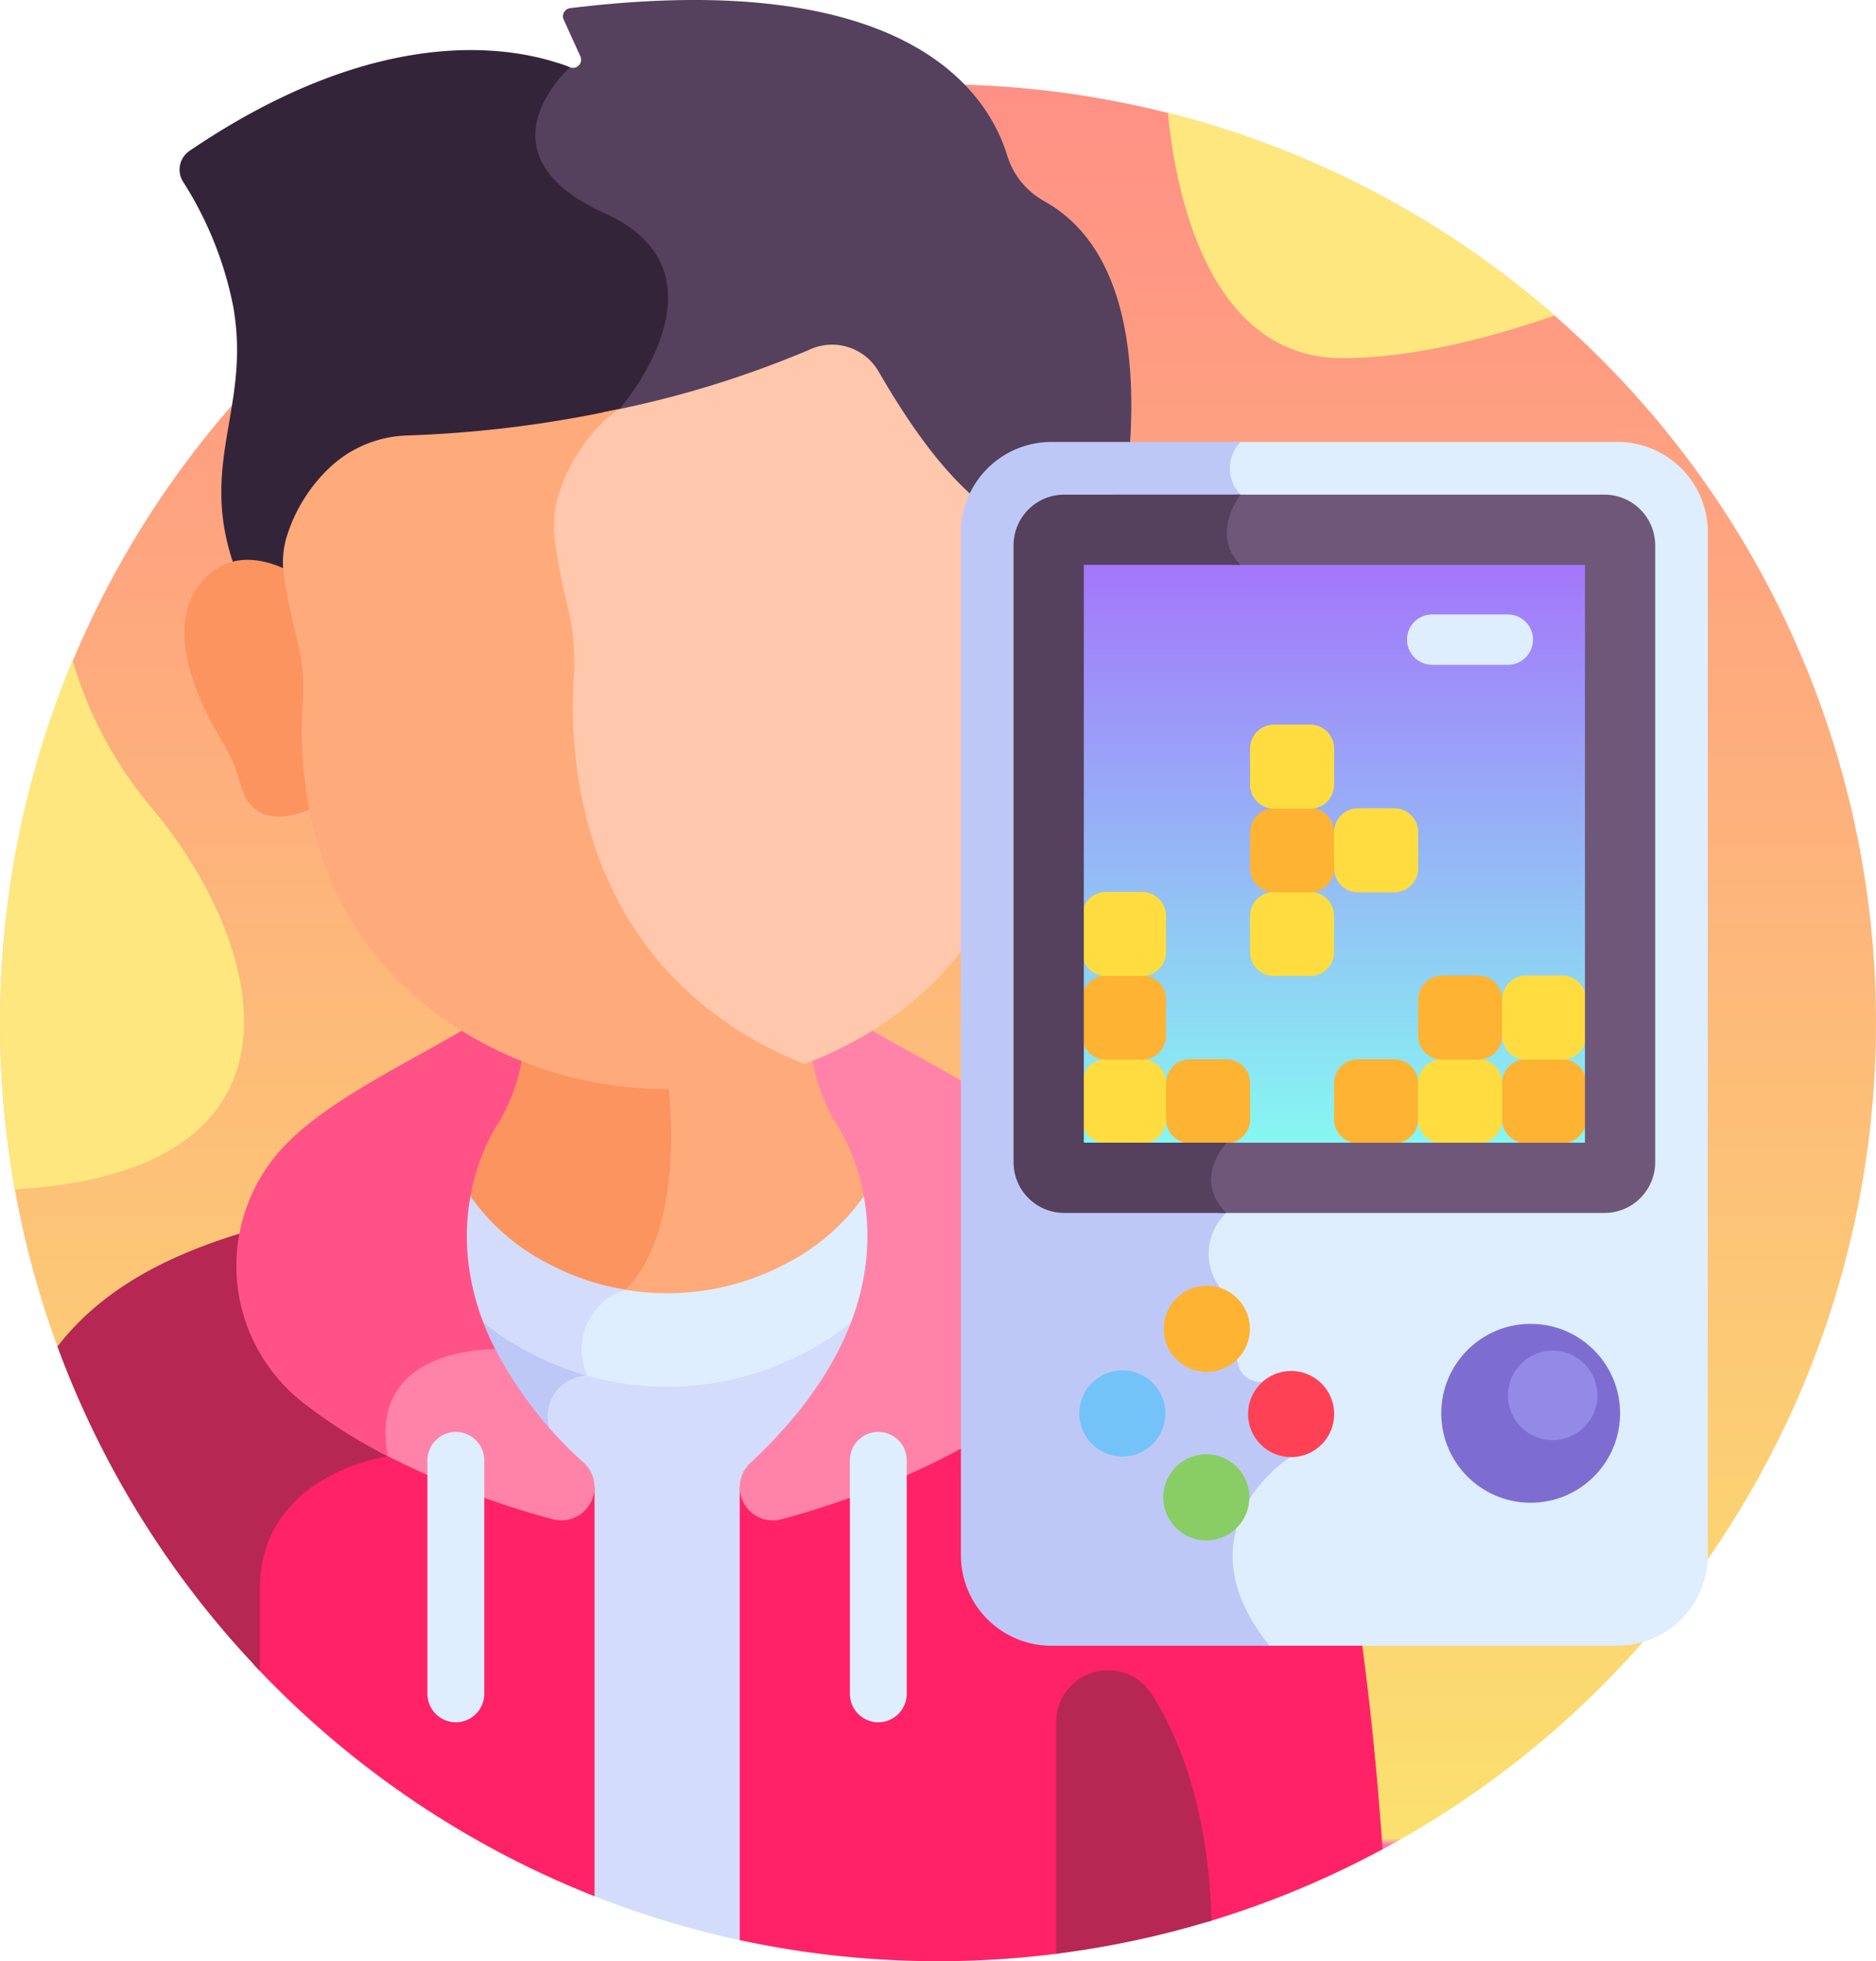 <svg xmlns="http://www.w3.org/2000/svg" xmlns:xlink="http://www.w3.org/1999/xlink" width="132.798" height="138.759" viewBox="0 0 132.798 138.759">
  <defs>
    <linearGradient id="linear-gradient" x1="0.5" x2="0.5" y2="1" gradientUnits="objectBoundingBox">
      <stop offset="0" stop-color="#ff9085"/>
      <stop offset="0.996" stop-color="#fbe06f"/>
      <stop offset="1" stop-color="#fb6fbb"/>
    </linearGradient>
    <linearGradient id="linear-gradient-2" x1="0.5" x2="0.5" y2="1" gradientUnits="objectBoundingBox">
      <stop offset="0" stop-color="#a56ffb"/>
      <stop offset="1" stop-color="#85fff1"/>
    </linearGradient>
  </defs>
  <g id="planesespeciales" transform="translate(-10.998 0)">
    <path id="Trazado_3826" data-name="Trazado 3826" d="M77.4,22a66.441,66.441,0,0,0-62.336,89.318l93.8,35.563A66.407,66.407,0,0,0,77.4,22Z" transform="translate(0 -16.034)" fill="url(#linear-gradient)"/>
    <path id="Trazado_3827" data-name="Trazado 3827" d="M172.827,310.81a16.845,16.845,0,0,1-8.54,10.629,20.167,20.167,0,0,1-15.957,1.4,6.388,6.388,0,0,0,.184.749,3.574,3.574,0,0,0-2.08,1.22,3.25,3.25,0,0,0-.54,2.564L143.337,329a21.049,21.049,0,0,0,5.641,2.8v28.706a65.882,65.882,0,0,0,11.432,3.462V331.8c10.4-3.128,20.2-18.42,20.2-18.42l.726-.513C178.189,312.091,175.206,311.523,172.827,310.81Z" transform="translate(-96.473 -226.576)" fill="#d3dcfb"/>
    <path id="Trazado_3828" data-name="Trazado 3828" d="M107.956,323.912a6.6,6.6,0,0,1-.287-.934A19.975,19.975,0,0,1,104,321.439a16.846,16.846,0,0,1-8.54-10.629c-2.379.713-5.362,1.281-8.506,2.058l.726.513s6.714,10.479,14.926,15.862l2.636-1.678A2.867,2.867,0,0,1,107.956,323.912Z" transform="translate(-55.369 -226.576)" fill="#bec8f7"/>
    <path id="Trazado_3829" data-name="Trazado 3829" d="M88.94,355.886a5.941,5.941,0,0,0-1.419,1.206,6.057,6.057,0,0,0-1.152,5.06c-1.826.372-9.007,2.31-9.007,9.758v5.322a66.5,66.5,0,0,0,24.1,16.369v-28.94C96.915,363.294,92.487,359.606,88.94,355.886Z" transform="translate(-48.378 -259.436)" fill="#f26"/>
    <path id="Trazado_3830" data-name="Trazado 3830" d="M49.391,334.876c-.668-3.381.663-5.256,2.387-6.3a72.132,72.132,0,0,1-7.966-9.944l-.873-.617c-6.034,1.464-12.741,3.648-16.948,9.091a66.415,66.415,0,0,0,14.329,22.944v-5.749c0-8.232,9.071-9.429,9.071-9.429Z" transform="translate(-10.929 -231.832)" fill="#b72753"/>
    <path id="Trazado_3831" data-name="Trazado 3831" d="M226.911,354.623a3.465,3.465,0,0,1,6.394-1.906c2,3.212,3.759,8.021,4,15.095a66,66,0,0,0,12.411-5.139c-.531-7.719-1.7-19.566-4.183-28.788-2.868-10.653-12.163-13.9-20.247-15.866l-.873.617s-9.8,15.292-20.2,18.42V369.1a66.885,66.885,0,0,0,22.7.93v-15.4Z" transform="translate(-140.852 -231.83)" fill="#f26"/>
    <path id="Trazado_3832" data-name="Trazado 3832" d="M184.353,273.493a27.659,27.659,0,0,1-10.841,1.94l.235.215c.166,1.247,1.237,10.5-2.793,14.63a5.924,5.924,0,0,0-.958.485,18.683,18.683,0,0,0,13.023-1.788,15.758,15.758,0,0,0,6.6-6.523c-3.164-2.026-4.608-5.792-5.265-8.959Z" transform="translate(-115.908 -199.372)" fill="#ffaa7b"/>
    <path id="Trazado_3833" data-name="Trazado 3833" d="M143.583,275.447a27.655,27.655,0,0,1-10.224-1.955c-.657,3.167-2.1,6.933-5.265,8.959a15.757,15.757,0,0,0,6.6,6.523,18.555,18.555,0,0,0,5.358,1.914,4.625,4.625,0,0,1,.582-.26C145.21,286.051,143.583,275.447,143.583,275.447Z" transform="translate(-85.361 -199.371)" fill="#fc9460"/>
    <path id="Trazado_3834" data-name="Trazado 3834" d="M185.387,306.7a8.856,8.856,0,0,1-2.494-1.275,15.113,15.113,0,0,1-6.5,6.564,17.956,17.956,0,0,1-12.205,1.786,5.248,5.248,0,0,0-2.4,2.353,4.753,4.753,0,0,0-.116,3.532c-.088.019-.185.045-.286.074a20.88,20.88,0,0,0,16.4-1.487,17.451,17.451,0,0,0,8.886-11.164C186.221,306.956,185.794,306.83,185.387,306.7Z" transform="translate(-109.629 -222.648)" fill="#deeeff"/>
    <path id="Trazado_3835" data-name="Trazado 3835" d="M131.68,313.9a17.844,17.844,0,0,1-5.6-1.918,15.112,15.112,0,0,1-6.5-6.565,8.863,8.863,0,0,1-2.495,1.275c-.407.133-.835.259-1.28.382a17.451,17.451,0,0,0,8.886,11.164,20.688,20.688,0,0,0,4.3,1.74A4.431,4.431,0,0,1,131.68,313.9Z" transform="translate(-76.408 -222.647)" fill="#d3dcfb"/>
    <path id="Trazado_3836" data-name="Trazado 3836" d="M210.944,274.885s8.074,11.079-5.982,24.162a2.349,2.349,0,0,0,2.213,3.986c4.182-1.134,11.963-3.711,17.806-8.365a12.29,12.29,0,0,0,1.237-18c-3.057-3.256-8.671-5.873-13.005-8.44,0,0-1.1.633-3.916,1.958A13.239,13.239,0,0,0,210.944,274.885Z" transform="translate(-140.852 -195.538)" fill="#ff83a9"/>
    <path id="Trazado_3837" data-name="Trazado 3837" d="M118.115,350.413l-.035.085c-1.046.022-4.663.271-6.631,2.6a6.057,6.057,0,0,0-1.152,5.06l-.108.023a60.189,60.189,0,0,0,12.238,4.756,2.349,2.349,0,0,0,2.213-3.986,28.37,28.37,0,0,1-6.525-8.542Z" transform="translate(-72.306 -255.446)" fill="#ff83a9"/>
    <path id="Trazado_3838" data-name="Trazado 3838" d="M91.375,274.885a13.229,13.229,0,0,0,1.647-4.694c-2.812-1.325-3.916-1.958-3.916-1.958-4.335,2.566-9.948,5.184-13.005,8.44a12.29,12.29,0,0,0,1.237,18,37.521,37.521,0,0,0,6.147,3.913C81.944,290.768,91.071,291,91.071,291,86.4,281.722,91.375,274.885,91.375,274.885Z" transform="translate(-45.024 -195.538)" fill="#ff5287"/>
    <path id="Trazado_3839" data-name="Trazado 3839" d="M124.653,394.375a2.017,2.017,0,0,1-2.011-2.011v-16.52a2.011,2.011,0,0,1,4.022,0v16.52A2.017,2.017,0,0,1,124.653,394.375Z" transform="translate(-81.387 -272.518)" fill="#deeeff"/>
    <path id="Trazado_3840" data-name="Trazado 3840" d="M235.016,394.375A2.017,2.017,0,0,1,233,392.363v-16.52a2.011,2.011,0,0,1,4.022,0v16.52A2.017,2.017,0,0,1,235.016,394.375Z" transform="translate(-161.84 -272.518)" fill="#deeeff"/>
    <path id="Trazado_3841" data-name="Trazado 3841" d="M185.763,14.229a5.532,5.532,0,0,1-2.616-3.212C181.8,6.606,176.133-2.354,152.2.578a.577.577,0,0,0-.453.811l1.181,2.6a.576.576,0,0,1-.733.776c-.255-.1-.546-.2-.869-.309l.292.3c-.759.774-2.615,2.959-2.236,5.492.31,2.072,2.032,3.829,5.119,5.224,2.314,1.045,3.691,2.513,4.095,4.362.89,4.076-3.158,8.782-3.2,8.829l-.07.08-2.642,12.733h37.578c1.6-6.688,4.26-22.385-4.505-27.245Z" transform="translate(-100.847 0)" fill="#55405e"/>
    <path id="Trazado_3842" data-name="Trazado 3842" d="M89.054,38.459s8.36-9.583-1.035-13.829-2.476-10.335-2.474-10.336c-3.42-1.342-13.018-3.538-26.943,5.913a1.606,1.606,0,0,0-.449,2.187,25.6,25.6,0,0,1,3.54,8.787c1.372,7.635-2.978,11.582.642,19.824H86.451Z" transform="translate(-34.193 -9.53)" fill="#34243a"/>
    <path id="Trazado_3843" data-name="Trazado 3843" d="M68.124,156.225a13.6,13.6,0,0,0-.414-4.427,44.3,44.3,0,0,1-.973-4.764c-1.488-.8-4.265-1.762-6.344.662-2.813,3.281-.188,8.65,1.469,11.355a11.35,11.35,0,0,1,1.287,3.048c.378,1.434,1.583,3.243,5.393,1.51A28.99,28.99,0,0,1,68.124,156.225Z" transform="translate(-35.104 -106.543)" fill="#fc9460"/>
    <path id="Trazado_3844" data-name="Trazado 3844" d="M188.406,103.227c-3.439-1.377-6.725-4.534-10.664-11.355a3.8,3.8,0,0,0-4.874-1.539,72.1,72.1,0,0,1-14.592,4.432c-.185.16-.366.326-.538.5a12.518,12.518,0,0,0-3.027,5.229,7.272,7.272,0,0,0-.207,3.076c.221,1.546.531,3.178.949,4.89a15.8,15.8,0,0,1,.422,4.822c-.361,5.288.106,18.438,12.343,25.886a27.05,27.05,0,0,0,3.761,1.9A27.4,27.4,0,0,0,176.508,139c11.911-6.84,12.379-18.845,12.028-23.7a13.653,13.653,0,0,1,.41-4.433,44.167,44.167,0,0,0,1.008-5,2.478,2.478,0,0,0-1.548-2.638Z" transform="translate(-104.557 -65.598)" fill="#ffc7ab"/>
    <g id="Grupo_1935" data-name="Grupo 1935" transform="translate(31.022 28.929)">
      <path id="Trazado_3845" data-name="Trazado 3845" d="M117.6,151.014c-12.014-7.312-12.473-20.223-12.118-25.415a15.51,15.51,0,0,0-.414-4.734c-.41-1.682-.714-3.283-.931-4.8a7.137,7.137,0,0,1,.2-3.02,12.292,12.292,0,0,1,2.972-5.134,8.306,8.306,0,0,1,1.413-1.167A83.539,83.539,0,0,1,93.7,108.625a8.371,8.371,0,0,0-5.562,2.327,11.358,11.358,0,0,0-2.972,4.8,6.259,6.259,0,0,0-.2,2.825,44.374,44.374,0,0,0,.931,4.49A13.6,13.6,0,0,1,86.3,127.5c-.354,4.856.1,16.929,12.118,23.768a27.68,27.68,0,0,0,23.392,1.83A26.607,26.607,0,0,1,117.6,151.014Z" transform="translate(-84.884 -106.742)" fill="#ffaa7b"/>
    </g>
    <path id="Trazado_3846" data-name="Trazado 3846" d="M354.478,115.382h-27.22l0,0a2.956,2.956,0,0,0,.005,3.752,4.078,4.078,0,0,0,.041,5.019c-.625,1.432-3.283,8.383,2.441,11.47v17.339c-.756.608-3.662,3.236-2.178,6.66l-1.163,5.182a3.765,3.765,0,0,0-.178,5.127,4.317,4.317,0,0,0-.266,5.464l1.182,4.951a2.031,2.031,0,0,0,1.861,1.937L330.882,187a9.561,9.561,0,0,0-4.01,6.323c-.273,2.345.553,4.768,2.448,7.229h25.158a6.407,6.407,0,0,0,6.389-6.388v-72.4a6.407,6.407,0,0,0-6.389-6.388Z" transform="translate(-228.975 -84.111)" fill="#deeeff"/>
    <path id="Trazado_3847" data-name="Trazado 3847" d="M268.372,115.382a6.407,6.407,0,0,0-6.389,6.388v72.395a6.407,6.407,0,0,0,6.389,6.388h15.451c-6.658-8.328,1.548-13.4,1.548-13.4l-2.094-5.261a1.667,1.667,0,0,1-1.737-1.6l-1.21-5.064a4,4,0,0,1,.44-5.3c-2.433-2.433,0-4.924,0-4.924l1.218-5.422c-1.713-3.7,2.158-6.417,2.158-6.417V135.381c-6.4-3.217-2.365-11.3-2.365-11.3-2.2-2.2,0-4.97,0-4.97a2.666,2.666,0,0,1,0-3.727Z" transform="translate(-182.964 -84.112)" fill="#bec8f7"/>
    <circle id="Elipse_250" data-name="Elipse 250" cx="6.329" cy="6.329" r="6.329" transform="translate(113.022 93.667)" fill="#7e6dd1"/>
    <circle id="Elipse_251" data-name="Elipse 251" cx="3.164" cy="3.164" r="3.164" transform="translate(117.744 95.564)" fill="#9589e8"/>
    <circle id="Elipse_252" data-name="Elipse 252" cx="3.049" cy="3.049" r="3.049" transform="translate(93.378 90.968)" fill="#ffb332"/>
    <circle id="Elipse_253" data-name="Elipse 253" cx="3.049" cy="3.049" r="3.049" transform="translate(92.775 108.291) rotate(-77.993)" fill="#88ce65"/>
    <circle id="Elipse_254" data-name="Elipse 254" cx="3.049" cy="3.049" r="3.049" transform="translate(86.466 98.344) rotate(-22.333)" fill="#73c3f9"/>
    <circle id="Elipse_255" data-name="Elipse 255" cx="3.049" cy="3.049" r="3.049" transform="translate(98.406 98.408) rotate(-22.642)" fill="#ff4155"/>
    <path id="Trazado_3848" data-name="Trazado 3848" d="M354.082,138.3H326.944a3.5,3.5,0,0,0,.889,2.564c-.625,1.432-3.283,8.383,2.441,11.47v17.339c-.756.608-3.662,3.236-2.178,6.66l-1.163,5.182a4.287,4.287,0,0,0-1.113,2.637h28.262a1.1,1.1,0,0,0,1.1-1.1V139.4A1.1,1.1,0,0,0,354.082,138.3Z" transform="translate(-229.501 -100.821)" fill="url(#linear-gradient-2)"/>
    <path id="Trazado_3849" data-name="Trazado 3849" d="M286,138.3a1.1,1.1,0,0,0-1.1,1.1v43.656a1.1,1.1,0,0,0,1.1,1.1h10.4a4.156,4.156,0,0,1,1.077-2.439l1.218-5.422c-1.713-3.7,2.158-6.417,2.158-6.417V152.091c-6.4-3.217-2.365-11.3-2.365-11.3a3.11,3.11,0,0,1-.97-2.485Z" transform="translate(-199.675 -100.821)" fill="url(#linear-gradient-2)"/>
    <path id="Trazado_3850" data-name="Trazado 3850" d="M297.9,282.493h-2.571a1.693,1.693,0,0,1-1.688-1.688v-2.571a1.693,1.693,0,0,1,1.688-1.688H297.9a1.692,1.692,0,0,1,1.688,1.688v2.571A1.693,1.693,0,0,1,297.9,282.493Z" transform="translate(-206.046 -201.599)" fill="#ffdd40"/>
    <path id="Trazado_3851" data-name="Trazado 3851" d="M297.9,260.652h-2.571a1.693,1.693,0,0,1-1.688-1.688v-2.571a1.693,1.693,0,0,1,1.688-1.688H297.9a1.693,1.693,0,0,1,1.688,1.688v2.571A1.693,1.693,0,0,1,297.9,260.652Z" transform="translate(-206.046 -185.677)" fill="#ffb332"/>
    <path id="Trazado_3852" data-name="Trazado 3852" d="M319.845,282.493h-2.571a1.693,1.693,0,0,1-1.688-1.688v-2.571a1.693,1.693,0,0,1,1.688-1.688h2.571a1.692,1.692,0,0,1,1.688,1.688v2.571A1.693,1.693,0,0,1,319.845,282.493Z" transform="translate(-222.041 -201.599)" fill="#ffb332"/>
    <path id="Trazado_3853" data-name="Trazado 3853" d="M297.9,238.809h-2.571a1.693,1.693,0,0,1-1.688-1.688v-2.571a1.693,1.693,0,0,1,1.688-1.688H297.9a1.693,1.693,0,0,1,1.688,1.688v2.571A1.693,1.693,0,0,1,297.9,238.809Z" transform="translate(-206.046 -169.753)" fill="#ffdd40"/>
    <path id="Trazado_3854" data-name="Trazado 3854" d="M341.786,238.809h-2.571a1.693,1.693,0,0,1-1.688-1.688v-2.571a1.693,1.693,0,0,1,1.688-1.688h2.571a1.693,1.693,0,0,1,1.688,1.688v2.571A1.693,1.693,0,0,1,341.786,238.809Z" transform="translate(-238.036 -169.753)" fill="#ffdd40"/>
    <path id="Trazado_3855" data-name="Trazado 3855" d="M341.786,216.966h-2.571a1.693,1.693,0,0,1-1.688-1.688v-2.571a1.693,1.693,0,0,1,1.688-1.688h2.571a1.693,1.693,0,0,1,1.688,1.688v2.571A1.693,1.693,0,0,1,341.786,216.966Z" transform="translate(-238.036 -153.83)" fill="#ffb332"/>
    <path id="Trazado_3856" data-name="Trazado 3856" d="M341.786,195.124h-2.571a1.693,1.693,0,0,1-1.688-1.688v-2.571a1.693,1.693,0,0,1,1.688-1.688h2.571a1.693,1.693,0,0,1,1.688,1.688v2.571A1.693,1.693,0,0,1,341.786,195.124Z" transform="translate(-238.036 -137.908)" fill="#ffdd40"/>
    <path id="Trazado_3857" data-name="Trazado 3857" d="M385.661,163.975H380.3a1.782,1.782,0,1,1,0-3.564h5.356a1.782,1.782,0,1,1,0,3.564Z" transform="translate(-267.921 -116.937)" fill="#deeeff"/>
    <path id="Trazado_3858" data-name="Trazado 3858" d="M363.727,282.493h-2.571a1.693,1.693,0,0,1-1.688-1.688v-2.571a1.692,1.692,0,0,1,1.688-1.688h2.571a1.693,1.693,0,0,1,1.688,1.688v2.571A1.693,1.693,0,0,1,363.727,282.493Z" transform="translate(-254.03 -201.599)" fill="#ffb332"/>
    <path id="Trazado_3859" data-name="Trazado 3859" d="M363.727,216.966h-2.571a1.693,1.693,0,0,1-1.688-1.688v-2.571a1.693,1.693,0,0,1,1.688-1.688h2.571a1.693,1.693,0,0,1,1.688,1.688v2.571A1.693,1.693,0,0,1,363.727,216.966Z" transform="translate(-254.03 -153.83)" fill="#ffdd40"/>
    <path id="Trazado_3860" data-name="Trazado 3860" d="M385.668,282.493H383.1a1.693,1.693,0,0,1-1.688-1.688v-2.571a1.693,1.693,0,0,1,1.688-1.688h2.571a1.692,1.692,0,0,1,1.688,1.688v2.571A1.693,1.693,0,0,1,385.668,282.493Z" transform="translate(-270.025 -201.599)" fill="#ffdd40"/>
    <path id="Trazado_3861" data-name="Trazado 3861" d="M385.668,260.652H383.1a1.693,1.693,0,0,1-1.688-1.688v-2.571a1.693,1.693,0,0,1,1.688-1.688h2.571a1.692,1.692,0,0,1,1.688,1.688v2.571A1.693,1.693,0,0,1,385.668,260.652Z" transform="translate(-270.025 -185.677)" fill="#ffb332"/>
    <path id="Trazado_3862" data-name="Trazado 3862" d="M407.609,282.493h-2.571a1.693,1.693,0,0,1-1.688-1.688v-2.571a1.693,1.693,0,0,1,1.688-1.688h2.571a1.693,1.693,0,0,1,1.688,1.688v2.571A1.693,1.693,0,0,1,407.609,282.493Z" transform="translate(-286.019 -201.599)" fill="#ffb332"/>
    <path id="Trazado_3863" data-name="Trazado 3863" d="M407.609,260.652h-2.571a1.693,1.693,0,0,1-1.688-1.688v-2.571a1.693,1.693,0,0,1,1.688-1.688h2.571a1.693,1.693,0,0,1,1.688,1.688v2.571A1.693,1.693,0,0,1,407.609,260.652Z" transform="translate(-286.019 -185.677)" fill="#ffdd40"/>
    <path id="Trazado_3864" data-name="Trazado 3864" d="M354.073,129.135H327.761c.008.01.014.02.022.029a4.1,4.1,0,0,0-.021,4.941h24.924v40.882H326.793a3.731,3.731,0,0,0-.05,4.97h27.33a3.587,3.587,0,0,0,3.583-3.583V132.718A3.587,3.587,0,0,0,354.073,129.135Z" transform="translate(-229.492 -94.137)" fill="#6e5779"/>
    <path id="Trazado_3865" data-name="Trazado 3865" d="M279.32,129.135a3.587,3.587,0,0,0-3.583,3.583v43.655a3.587,3.587,0,0,0,3.583,3.583H290.8c-2.433-2.433,0-4.924,0-4.924l.01-.046h-10.1V134.1h11.1c-2.2-2.2,0-4.97,0-4.97Z" transform="translate(-192.991 -94.137)" fill="#55405e"/>
    <path id="Trazado_3866" data-name="Trazado 3866" d="M21.757,182.866A28.848,28.848,0,0,1,16.132,172.4a66.745,66.745,0,0,0-4.089,37.426c22.322-1.3,17.519-17.673,9.715-26.96Z" transform="translate(-0.001 -125.677)" fill="#fee77f"/>
    <path id="Trazado_3867" data-name="Trazado 3867" d="M316.045,29.42c.457,4.9,2.581,17.364,12.356,17.364,4.87,0,10.279-1.37,15.017-3.013A66.224,66.224,0,0,0,316.045,29.42Z" transform="translate(-222.375 -21.446)" fill="#fee77f"/>
    <path id="Trazado_3868" data-name="Trazado 3868" d="M297.857,453.727c-.217-7.535-2.1-12.634-4.242-16.028a3.673,3.673,0,0,0-6.763,1.99v16.386A66.014,66.014,0,0,0,297.857,453.727Z" transform="translate(-201.093 -317.838)" fill="#b72753"/>
  </g>
</svg>
